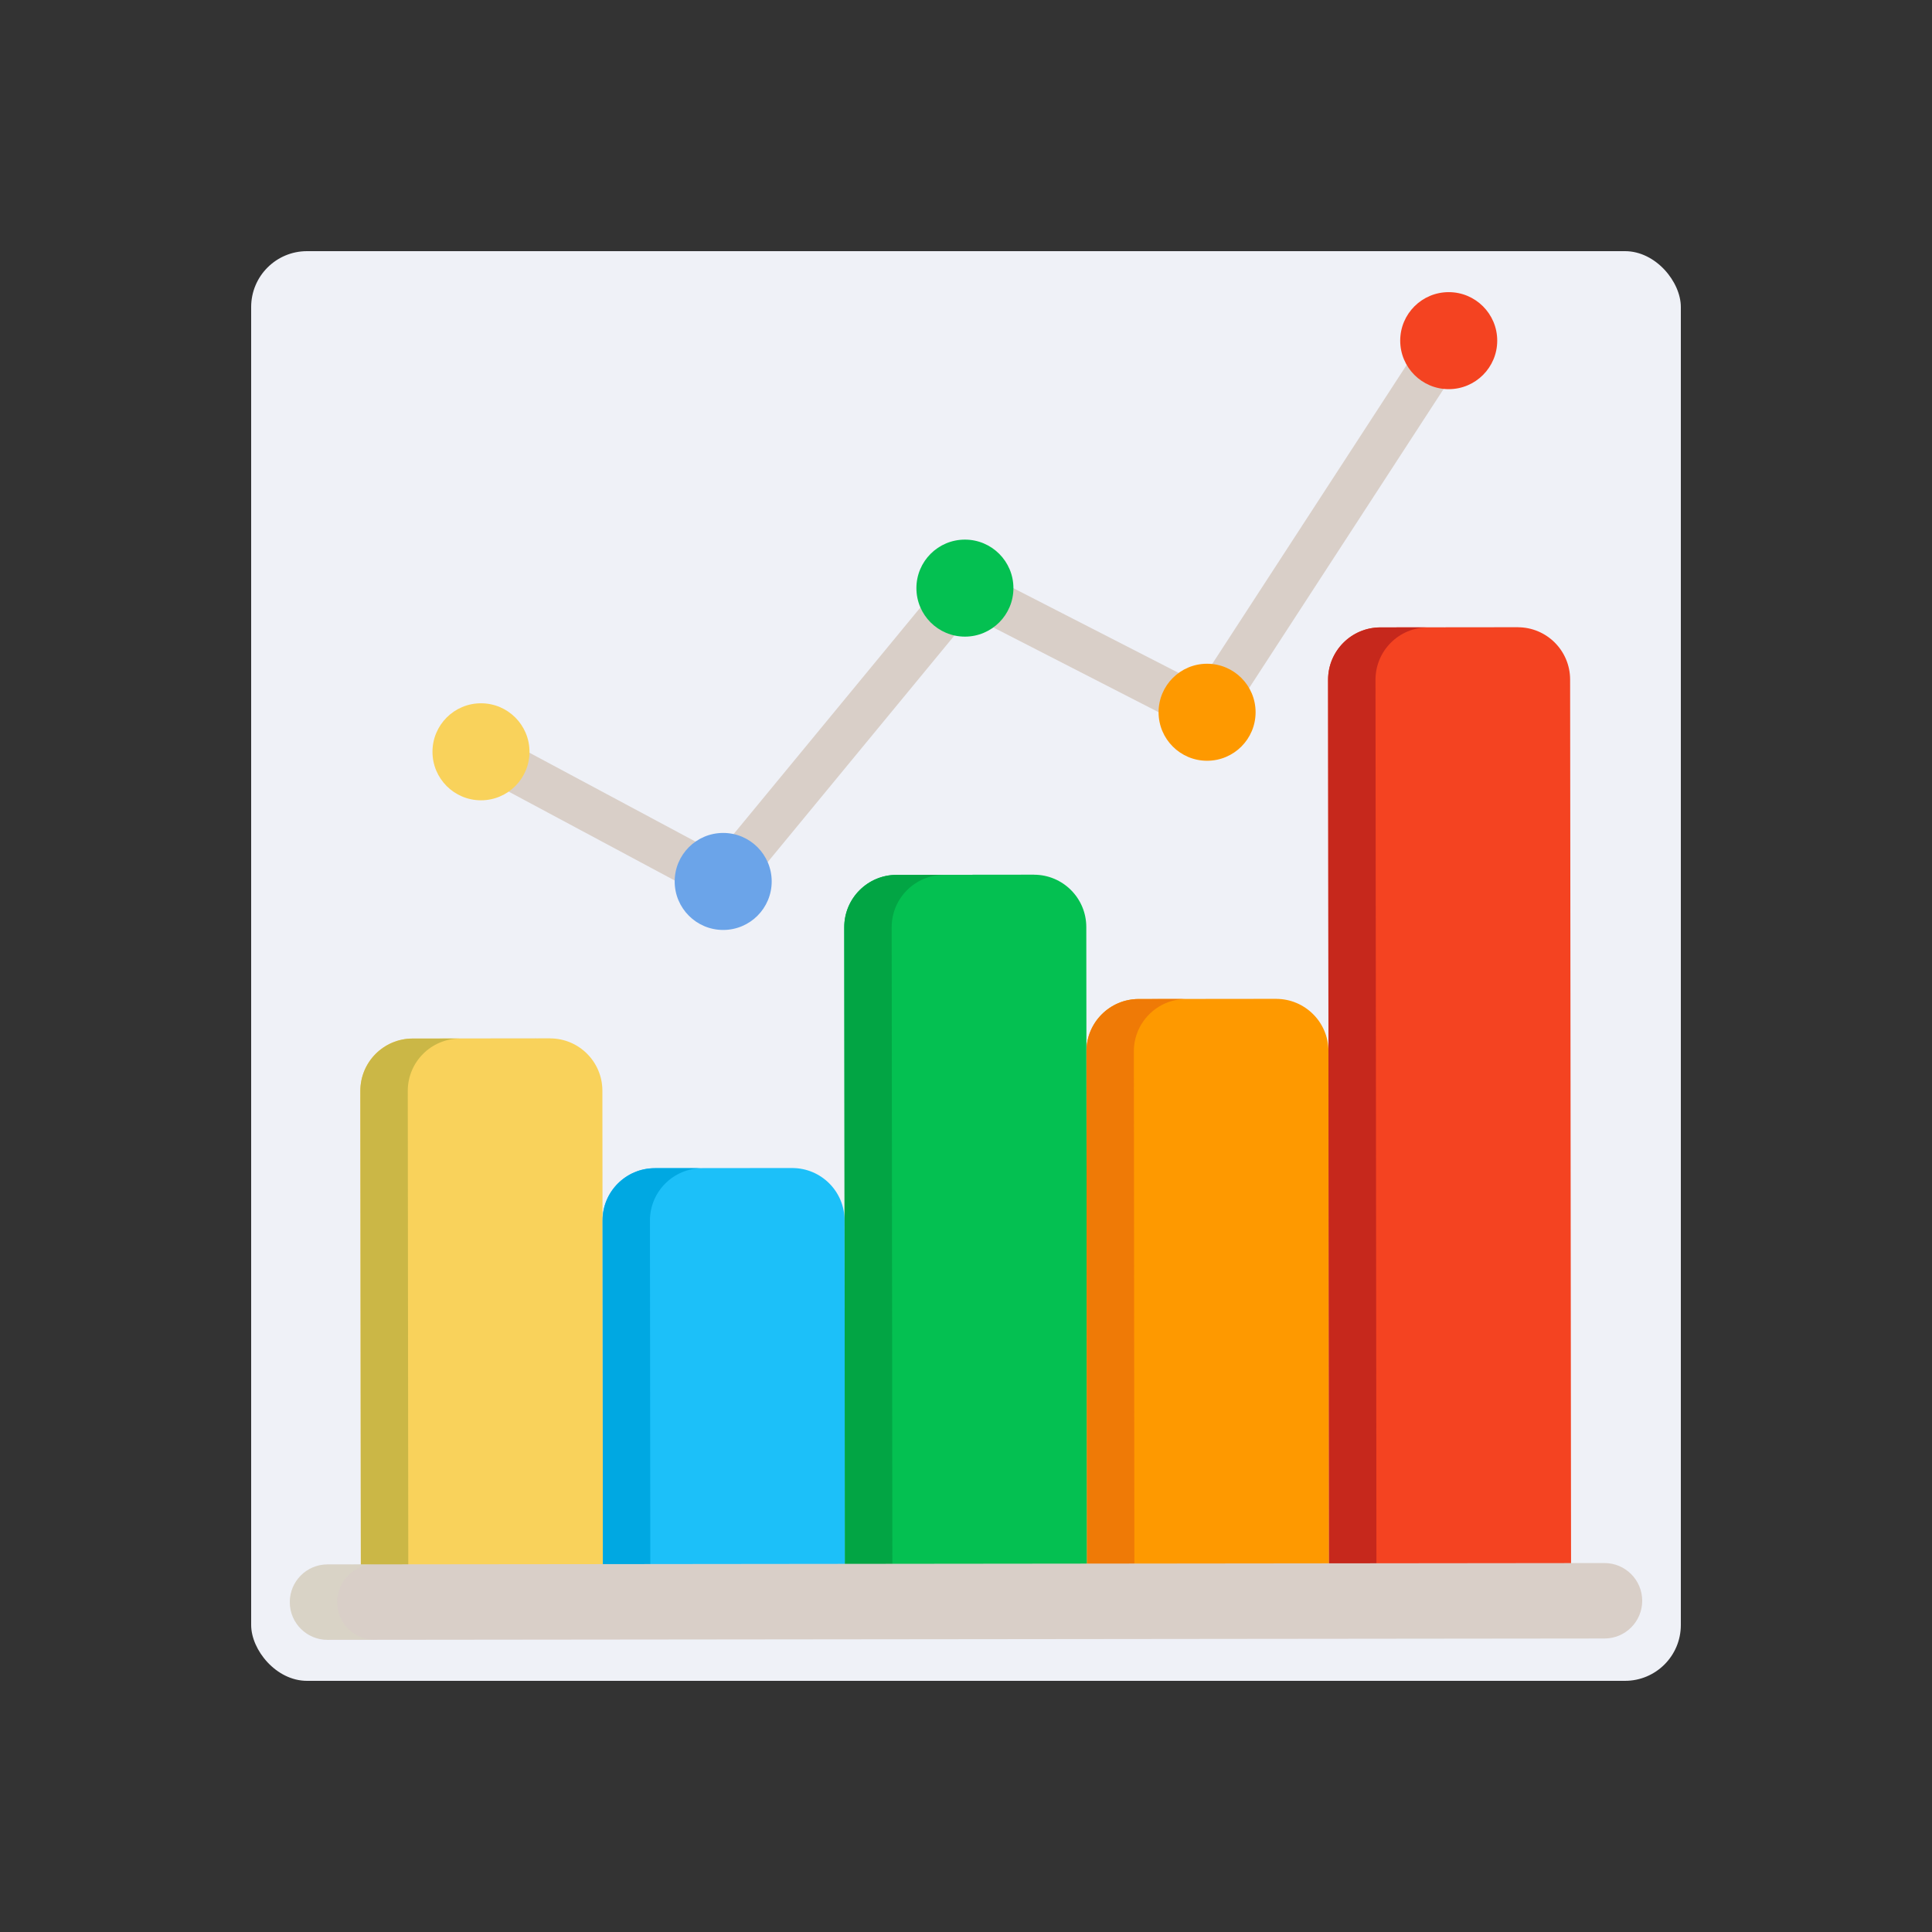 <?xml version="1.0"?>
<svg xmlns="http://www.w3.org/2000/svg" xmlns:xlink="http://www.w3.org/1999/xlink" xmlns:svgjs="http://svgjs.com/svgjs" version="1.1" width="512" height="512" x="0" y="0" viewBox="0 0 512 512" style="enable-background:new 0 0 512 512" xml:space="preserve" class=""><rect x="0" y="0" width="512" height="512" fill="#333333" stroke="none"/><rect width="512" height="512" rx="20" ry="20" fill="#eff1f7" shape="rounded" transform="matrix(0.74,0,0,0.74,66.56,66.56)"/><g transform="matrix(0.7,0,0,0.7,76.8,76.8)">
<g xmlns="http://www.w3.org/2000/svg">
	<path style="" d="M349.478,164.886c-1.559,0-3.137-0.437-4.543-1.351c-3.864-2.513-4.961-7.683-2.446-11.549   l87.298-134.251c2.514-3.866,7.683-4.963,11.549-2.446c3.866,2.513,4.961,7.683,2.448,11.549l-87.298,134.251   C354.885,163.548,352.208,164.886,349.478,164.886z" fill="#d9cfc8" data-original="#d6ccc5" class=""/>
	<path style="" d="M347.271,168.294c-1.282,0-2.582-0.297-3.802-0.922l-83.513-42.818   c-4.105-2.104-5.724-7.134-3.622-11.237c2.105-4.103,7.136-5.723,11.237-3.62l83.515,42.818c4.103,2.104,5.724,7.134,3.62,11.237   C353.228,166.636,350.305,168.294,347.271,168.294z" fill="#d9cfc8" data-original="#d6ccc5" class=""/>
	<path style="" d="M166.167,229.789c-1.87,0-3.749-0.624-5.305-1.906c-3.557-2.933-4.065-8.193-1.133-11.752   l89.415-108.504c2.933-3.558,8.193-4.065,11.753-1.134c3.556,2.933,4.064,8.193,1.133,11.752l-89.415,108.504   C170.963,228.753,168.574,229.789,166.167,229.789z" fill="#d9cfc8" data-original="#d6ccc5" class=""/>
	<path style="" d="M164.064,232.337c-1.328,0-2.677-0.318-3.931-0.991l-85.341-45.684   c-4.064-2.176-5.595-7.235-3.419-11.3c2.176-4.063,7.235-5.599,11.3-3.419l85.339,45.684c4.065,2.176,5.595,7.235,3.419,11.3   C169.928,230.736,167.045,232.337,164.064,232.337z" fill="#d9cfc8" data-original="#d6ccc5" class=""/>
</g>
<circle xmlns="http://www.w3.org/2000/svg" style="" cx="438.752" cy="19.251" r="18.364" fill="#f44321" data-original="#f44321" class=""/>
<circle xmlns="http://www.w3.org/2000/svg" style="" cx="255.589" cy="112.941" r="18.364" fill="#04c051" data-original="#04c051"/>
<circle xmlns="http://www.w3.org/2000/svg" style="" cx="164.074" cy="223.99" r="18.364" fill="#6ba4e9" data-original="#4d90f4" class=""/>
<circle xmlns="http://www.w3.org/2000/svg" style="" cx="72.381" cy="174.905" r="18.364" fill="#f9d25b" data-original="#485360" class=""/>
<path xmlns="http://www.w3.org/2000/svg" style="" d="M484.808,240.446l-0.027-29.321l-0.071-63.576c-0.012-10.943-8.892-19.804-19.833-19.792  l-52.007,0.055c-10.943,0.012-19.804,8.892-19.792,19.836l0.357,336.723l91.633-0.097L484.808,240.446z" fill="#f44321" data-original="#f44321" class=""/>
<path xmlns="http://www.w3.org/2000/svg" style="" d="M393.436,484.37l-0.208-196.133c-0.012-10.943-8.893-19.806-19.836-19.793l-52.007,0.056  c-10.943,0.012-19.804,8.891-19.792,19.835l0.207,196.134L393.436,484.37z" fill="#fe9900" data-original="#fe9900" class=""/>
<path xmlns="http://www.w3.org/2000/svg" style="" d="M301.8,484.468l-0.257-243.234c-0.013-10.943-8.893-19.804-19.834-19.792l-52.007,0.055  c-10.943,0.012-19.803,8.892-19.791,19.836l0.258,243.234L301.8,484.468z" fill="#04c051" data-original="#04c051"/>
<path xmlns="http://www.w3.org/2000/svg" style="" d="M210.169,484.566l-0.141-132.282c-0.012-10.943-8.892-19.806-19.834-19.793l-52.006,0.056  c-10.943,0.012-19.806,8.891-19.793,19.834l0.14,132.283L210.169,484.566z" fill="#1cc0f9" data-original="#1cc0f9" class=""/>
<path xmlns="http://www.w3.org/2000/svg" style="" d="M118.534,484.664l-0.194-181.463c-0.011-10.943-8.891-19.804-19.833-19.792l-52.006,0.056  c-10.945,0.011-19.806,8.891-19.793,19.834l0.194,181.462L118.534,484.664z" fill="#f9d25b" data-original="#485360" class=""/>
<circle xmlns="http://www.w3.org/2000/svg" style="" cx="347.27" cy="159.934" r="18.364" fill="#fe9900" data-original="#fe9900" class=""/>
<path xmlns="http://www.w3.org/2000/svg" style="" d="M411.032,147.647c-0.013-10.943,8.848-19.824,19.791-19.836l34.425-0.036  c-0.125-0.002-0.247-0.019-0.372-0.019l-52.007,0.055c-10.943,0.012-19.804,8.892-19.792,19.836l0.357,336.723l17.953-0.02  L411.032,147.647z" fill="#c6281c" data-original="#c6281c" class=""/>
<path xmlns="http://www.w3.org/2000/svg" style="" d="M319.548,288.334c-0.013-10.943,8.848-19.823,19.791-19.835l34.433-0.037  c-0.128-0.002-0.252-0.019-0.38-0.019l-52.007,0.056c-10.943,0.012-19.804,8.891-19.792,19.835l0.207,196.134l17.953-0.02  L319.548,288.334z" fill="#ef7a06" data-original="#ef7a06" class=""/>
<path xmlns="http://www.w3.org/2000/svg" style="" d="M227.865,241.332c-0.013-10.943,8.848-19.824,19.791-19.836l34.424-0.036  c-0.125-0.002-0.246-0.019-0.372-0.019l-52.007,0.055c-10.943,0.012-19.803,8.892-19.791,19.836l0.258,243.234l17.955-0.019  L227.865,241.332z" fill="#02a544" data-original="#02a544" class=""/>
<path xmlns="http://www.w3.org/2000/svg" style="" d="M136.347,352.381c-0.011-10.943,8.85-19.823,19.793-19.834l34.432-0.037  c-0.127-0.002-0.252-0.019-0.38-0.019l-52.006,0.056c-10.943,0.012-19.806,8.891-19.793,19.834l0.14,132.283l17.955-0.019  L136.347,352.381z" fill="#00a8e2" data-original="#00a8e2" class=""/>
<path xmlns="http://www.w3.org/2000/svg" style="" d="M44.662,303.299c-0.013-10.943,8.848-19.824,19.793-19.835l34.431-0.037  c-0.128-0.002-0.252-0.019-0.38-0.019l-52.006,0.056c-10.945,0.011-19.806,8.891-19.793,19.835l0.194,181.462l17.955-0.019  L44.662,303.299z" fill="#cbb746" data-original="#364351" class=""/>
<path xmlns="http://www.w3.org/2000/svg" style="" d="M497.704,482.034l-104.395,0.111l-117.717,0.126l-39.215,0.041l-65.179,0.07l-156.932,0.167  C6.379,482.556-0.009,488.957,0,496.846c0.008,7.887,6.408,14.275,14.297,14.267l156.932-0.167l65.18-0.07l39.215-0.041  l89.292-0.096l29.538-0.03l103.282-0.111c7.888-0.008,14.274-6.409,14.265-14.298C511.992,488.414,505.592,482.026,497.704,482.034z  " fill="#d9cfc8" data-original="#d6ccc5" class=""/>
<path xmlns="http://www.w3.org/2000/svg" style="opacity:0.1;enable-background:new    ;" d="M32.22,482.549l1.508-0.002v-0.019l-19.462,0.02  C6.379,482.556-0.009,488.957,0,496.846c0.008,7.887,6.408,14.275,14.297,14.267l17.575-0.019  c-7.712-0.196-13.91-6.49-13.919-14.249C17.945,488.957,24.331,482.556,32.22,482.549z" fill="#d9f5ba" data-original="#231f20" class=""/>
<g xmlns="http://www.w3.org/2000/svg">
</g>
<g xmlns="http://www.w3.org/2000/svg">
</g>
<g xmlns="http://www.w3.org/2000/svg">
</g>
<g xmlns="http://www.w3.org/2000/svg">
</g>
<g xmlns="http://www.w3.org/2000/svg">
</g>
<g xmlns="http://www.w3.org/2000/svg">
</g>
<g xmlns="http://www.w3.org/2000/svg">
</g>
<g xmlns="http://www.w3.org/2000/svg">
</g>
<g xmlns="http://www.w3.org/2000/svg">
</g>
<g xmlns="http://www.w3.org/2000/svg">
</g>
<g xmlns="http://www.w3.org/2000/svg">
</g>
<g xmlns="http://www.w3.org/2000/svg">
</g>
<g xmlns="http://www.w3.org/2000/svg">
</g>
<g xmlns="http://www.w3.org/2000/svg">
</g>
<g xmlns="http://www.w3.org/2000/svg">
</g>
</g></svg>
